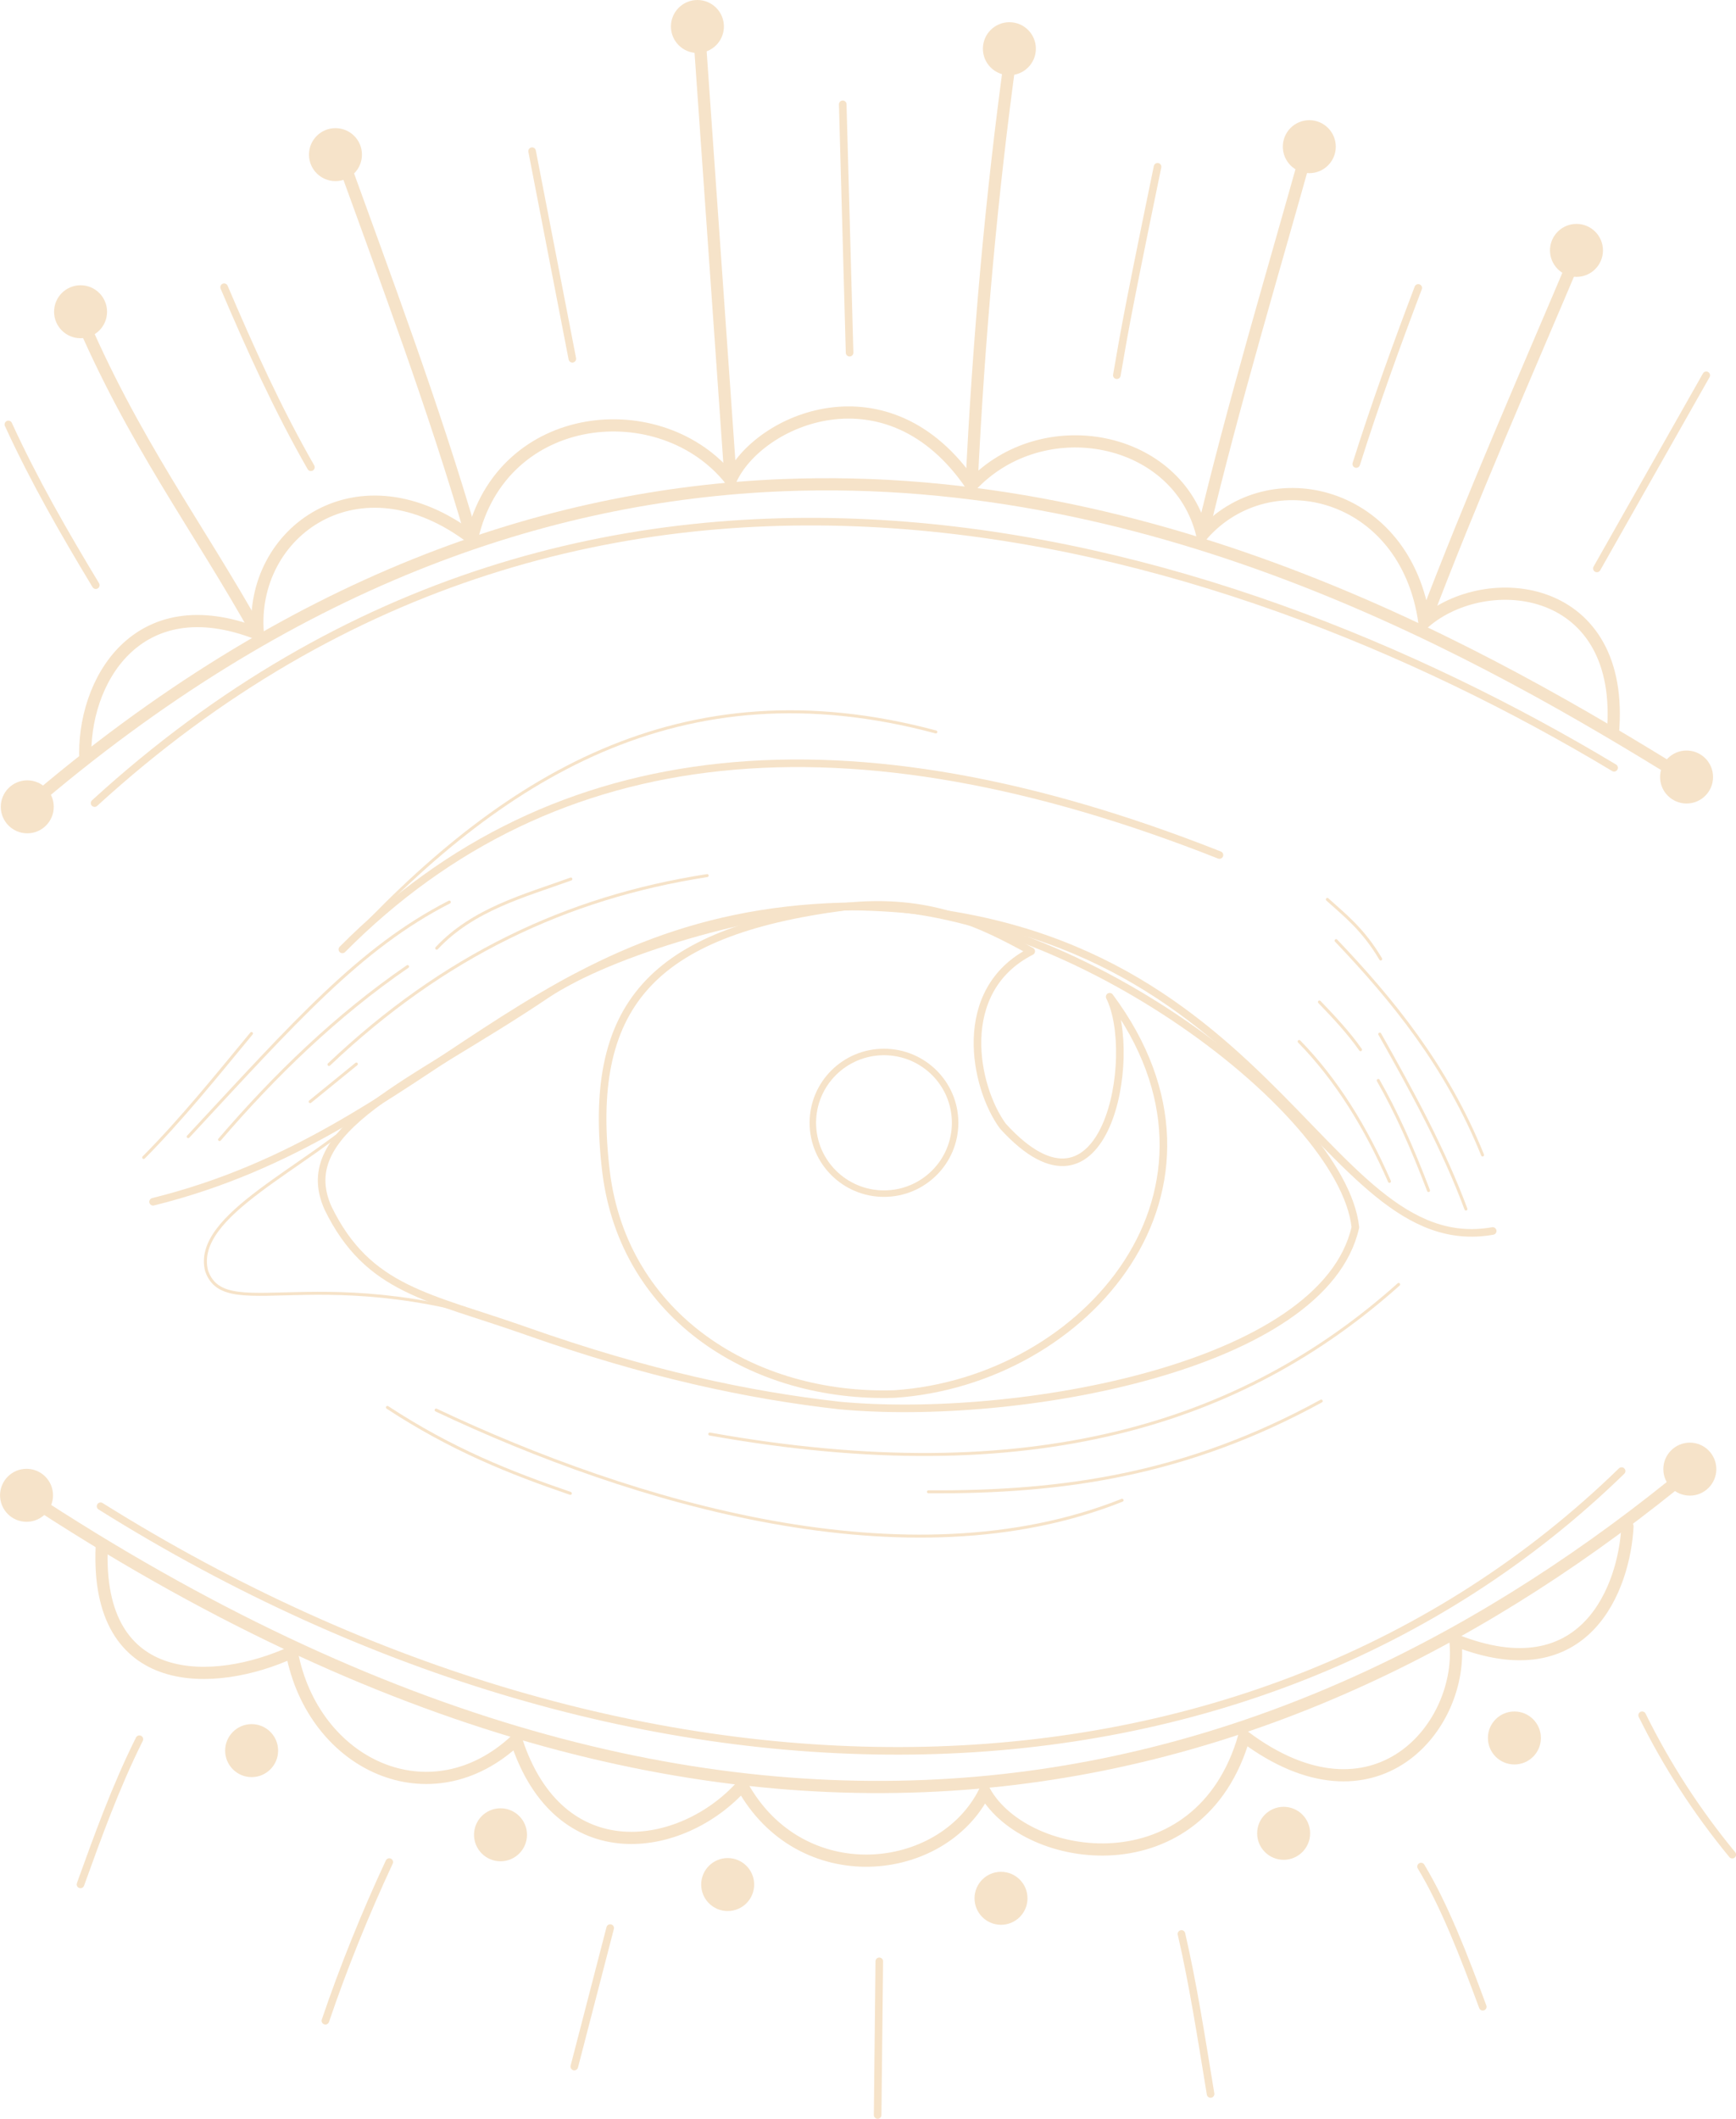 <?xml version="1.0" encoding="UTF-8" standalone="no"?>
<!-- Created with Inkscape (http://www.inkscape.org/) -->

<svg width="37.751mm" height="46.067mm" viewBox="0 0 37.751 46.067" version="1.1" id="svg14601" inkscape:version="1.1.2 (0a00cf5339, 2022-02-04, custom)" sodipodi:docname="occult_eye.svg" xmlns:inkscape="http://www.inkscape.org/namespaces/inkscape" xmlns:sodipodi="http://sodipodi.sourceforge.net/DTD/sodipodi-0.dtd" xmlns="http://www.w3.org/2000/svg" xmlns:svg="http://www.w3.org/2000/svg">
  <sodipodi:namedview id="namedview14603" pagecolor="#ffffff" bordercolor="#666666" borderopacity="1.0" inkscape:pageshadow="2" inkscape:pageopacity="0.0" inkscape:pagecheckerboard="false" inkscape:document-units="mm" showgrid="false" inkscape:zoom="2" inkscape:cx="344.42169" inkscape:cy="173.90177" inkscape:window-width="3832" inkscape:window-height="2152" inkscape:window-x="1920" inkscape:window-y="0" inkscape:window-maximized="1" inkscape:current-layer="layer1" />
  <defs id="defs14598" />
  <g inkscape:label="Layer 1" inkscape:groupmode="layer" id="layer1" transform="translate(-63.195,-79.822)">
    <path style="fill:none;stroke:#f6e3c9;stroke-width:0.265;stroke-linecap:butt;stroke-linejoin:miter;stroke-miterlimit:4;stroke-dasharray:none;stroke-opacity:1" d="m 63.796,97.358 c 5.696,-4.901 11.285,-6.78 16.41,-6.987 8.273,-0.334 15.336,3.69 19.681,6.39" id="path15090" sodipodi:nodetypes="csc" />
    <path style="fill:none;stroke:#f6e3c9;stroke-width:0.165;stroke-linecap:round;stroke-linejoin:miter;stroke-miterlimit:4;stroke-dasharray:none;stroke-opacity:1" d="M 65.252,97.283 C 76.134,87.337 89.669,91.335 98.295,96.515" id="path15528" sodipodi:nodetypes="cc" />
    <path style="fill:none;stroke:#f6e3c9;stroke-width:0.265;stroke-linecap:butt;stroke-linejoin:miter;stroke-miterlimit:4;stroke-dasharray:none;stroke-opacity:1" d="m 65.052,96.348 c -0.076,-1.687 1.113,-3.783 3.75,-2.747 -0.194,-2.211 2.195,-3.952 4.658,-2.074 0.643,-2.837 4.128,-3.156 5.623,-1.269 0.591,-1.32 3.425,-2.558 5.239,0.121 1.555,-1.654 4.493,-1.092 5.018,1.073 1.462,-1.669 4.431,-0.956 4.831,1.901 1.363,-1.176 4.396,-0.855 4.096,2.431" id="path16152" sodipodi:nodetypes="cccccccc" />
    <path style="fill:none;stroke:#f6e3c9;stroke-width:0.265px;stroke-linecap:butt;stroke-linejoin:miter;stroke-opacity:1" d="M 79.083,90.257 78.39,80.383" id="path18942" />
    <path style="fill:none;stroke:#f6e3c9;stroke-width:0.265px;stroke-linecap:butt;stroke-linejoin:miter;stroke-opacity:1" d="m 84.322,90.378 c 0.154,-3.2 0.434,-6.321 0.852,-9.356" id="path18944" sodipodi:nodetypes="cc" />
    <path style="fill:none;stroke:#f6e3c9;stroke-width:0.265px;stroke-linecap:butt;stroke-linejoin:miter;stroke-opacity:1" d="m 89.339,91.451 c 0.687,-2.886 1.538,-5.692 2.327,-8.529" id="path19036" sodipodi:nodetypes="cc" />
    <path style="fill:none;stroke:#f6e3c9;stroke-width:0.265px;stroke-linecap:butt;stroke-linejoin:miter;stroke-opacity:1" d="m 94.17,93.352 c 1.036,-2.729 2.196,-5.353 3.318,-8.009" id="path19128" sodipodi:nodetypes="cc" />
    <path style="fill:none;stroke:#f6e3c9;stroke-width:0.265px;stroke-linecap:butt;stroke-linejoin:miter;stroke-opacity:1" d="M 73.459,91.526 C 72.618,88.634 71.587,85.902 70.59,83.142" id="path19220" sodipodi:nodetypes="cc" />
    <path style="fill:none;stroke:#f6e3c9;stroke-width:0.265px;stroke-linecap:butt;stroke-linejoin:miter;stroke-opacity:1" d="m 68.802,93.6 c -1.306,-2.343 -2.717,-4.178 -3.917,-7.028" id="path19350" sodipodi:nodetypes="cc" />
    <path style="fill:none;stroke:#f6e3c9;stroke-width:0.165;stroke-linecap:round;stroke-linejoin:miter;stroke-miterlimit:4;stroke-dasharray:none;stroke-opacity:1" d="m 68.069,86.067 c 0.57,1.338 1.168,2.66 1.887,3.914" id="path19719" sodipodi:nodetypes="cc" />
    <path style="fill:none;stroke:#f6e3c9;stroke-width:0.165;stroke-linecap:round;stroke-linejoin:miter;stroke-miterlimit:4;stroke-dasharray:none;stroke-opacity:1" d="m 63.377,89.05 c 0.559,1.22 1.219,2.365 1.901,3.495" id="path19906" sodipodi:nodetypes="cc" />
    <path style="fill:none;stroke:#f6e3c9;stroke-width:0.165;stroke-linecap:round;stroke-linejoin:miter;stroke-miterlimit:4;stroke-dasharray:none;stroke-opacity:1" d="m 74.766,83.109 0.875,4.513" id="path25048" />
    <path style="fill:none;stroke:#f6e3c9;stroke-width:0.165;stroke-linecap:round;stroke-linejoin:miter;stroke-miterlimit:4;stroke-dasharray:none;stroke-opacity:1" d="m 81.521,82.09 0.149,5.4" id="path25083" />
    <path style="fill:none;stroke:#f6e3c9;stroke-width:0.165;stroke-linecap:round;stroke-linejoin:miter;stroke-miterlimit:4;stroke-dasharray:none;stroke-opacity:1" d="m 87.482,87.98 c 0.144,-0.802 0.115,-0.801 0.885,-4.532" id="path25118" sodipodi:nodetypes="cc" />
    <path style="fill:none;stroke:#f6e3c9;stroke-width:0.165;stroke-linecap:round;stroke-linejoin:miter;stroke-miterlimit:4;stroke-dasharray:none;stroke-opacity:1" d="m 92.688,89.911 c 0.421,-1.332 0.879,-2.593 1.348,-3.829" id="path25243" sodipodi:nodetypes="cc" />
    <path style="fill:none;stroke:#f6e3c9;stroke-width:0.165;stroke-linecap:round;stroke-linejoin:miter;stroke-miterlimit:4;stroke-dasharray:none;stroke-opacity:1" d="m 97.921,92.181 2.378,-4.199" id="path25468" />
    <circle style="fill:#f6e3c9;fill-opacity:1;stroke-width:0.165;stroke-linecap:round;stroke-miterlimit:4;stroke-dasharray:none" id="path25797" cx="64.947" cy="86.6" r="0.576" />
    <circle style="fill:#f6e3c9;fill-opacity:1;stroke-width:0.165;stroke-linecap:round;stroke-miterlimit:4;stroke-dasharray:none" id="path25797-5" cx="70.49" cy="83.184" r="0.576" />
    <circle style="fill:#f6e3c9;fill-opacity:1;stroke-width:0.165;stroke-linecap:round;stroke-miterlimit:4;stroke-dasharray:none" id="path25797-6" cx="78.361" cy="80.398" r="0.576" />
    <circle style="fill:#f6e3c9;fill-opacity:1;stroke-width:0.165;stroke-linecap:round;stroke-miterlimit:4;stroke-dasharray:none" id="path25797-2" cx="85.145" cy="80.881" r="0.576" />
    <circle style="fill:#f6e3c9;fill-opacity:1;stroke-width:0.165;stroke-linecap:round;stroke-miterlimit:4;stroke-dasharray:none" id="path25797-9" cx="91.667" cy="83.011" r="0.576" />
    <circle style="fill:#f6e3c9;fill-opacity:1;stroke-width:0.165;stroke-linecap:round;stroke-miterlimit:4;stroke-dasharray:none" id="path25797-1" cx="97.477" cy="85.266" r="0.576" />
    <circle style="fill:#f6e3c9;fill-opacity:1;stroke-width:0.165;stroke-linecap:round;stroke-miterlimit:4;stroke-dasharray:none" id="path25797-27" cx="63.788" cy="97.364" r="0.576" />
    <circle style="fill:#f6e3c9;fill-opacity:1;stroke-width:0.165;stroke-linecap:round;stroke-miterlimit:4;stroke-dasharray:none" id="path25797-0" cx="99.871" cy="96.716" r="0.576" />
    <circle style="fill:#f6e3c9;fill-opacity:1;stroke-width:0.165;stroke-linecap:round;stroke-miterlimit:4;stroke-dasharray:none" id="path25797-93" cx="63.772" cy="112.333" r="0.576" />
    <circle style="fill:#f6e3c9;fill-opacity:1;stroke-width:0.165;stroke-linecap:round;stroke-miterlimit:4;stroke-dasharray:none" id="path25797-60" cx="99.942" cy="111.764" r="0.576" />
    <circle style="fill:#f6e3c9;fill-opacity:1;stroke-width:0.165;stroke-linecap:round;stroke-miterlimit:4;stroke-dasharray:none" id="path25797-62" cx="96.127" cy="117.609" r="0.576" />
    <circle style="fill:#f6e3c9;fill-opacity:1;stroke-width:0.165;stroke-linecap:round;stroke-miterlimit:4;stroke-dasharray:none" id="path25797-61" cx="91.109" cy="119.682" r="0.576" />
    <circle style="fill:#f6e3c9;fill-opacity:1;stroke-width:0.165;stroke-linecap:round;stroke-miterlimit:4;stroke-dasharray:none" id="path25797-8" cx="84.963" cy="121.095" r="0.576" />
    <circle style="fill:#f6e3c9;fill-opacity:1;stroke-width:0.165;stroke-linecap:round;stroke-miterlimit:4;stroke-dasharray:none" id="path25797-7" cx="79.019" cy="120.796" r="0.576" />
    <circle style="fill:#f6e3c9;fill-opacity:1;stroke-width:0.165;stroke-linecap:round;stroke-miterlimit:4;stroke-dasharray:none" id="path25797-92" cx="74.079" cy="119.714" r="0.576" />
    <circle style="fill:#f6e3c9;fill-opacity:1;stroke-width:0.165;stroke-linecap:round;stroke-miterlimit:4;stroke-dasharray:none" id="path25797-02" cx="68.667" cy="117.884" r="0.576" />
    <path style="fill:none;stroke:#f6e3c9;stroke-width:0.265;stroke-linecap:butt;stroke-linejoin:miter;stroke-miterlimit:4;stroke-dasharray:none;stroke-opacity:1" d="m 63.755,112.341 c 15.513,10.227 27.549,6.604 36.218,-0.559" id="path26134" sodipodi:nodetypes="cc" />
    <path style="fill:none;stroke:#f6e3c9;stroke-width:0.165;stroke-linecap:round;stroke-linejoin:miter;stroke-miterlimit:4;stroke-dasharray:none;stroke-opacity:1" d="m 98.458,111.806 c -8.029,7.821 -21.32,8.127 -33.076,0.765" id="path26510" sodipodi:nodetypes="cc" />
    <path style="fill:none;stroke:#f6e3c9;stroke-width:0.265px;stroke-linecap:round;stroke-linejoin:miter;stroke-opacity:1" d="m 65.408,113.433 c -0.15,3.193 2.467,3.073 4.132,2.312 0.465,2.46 3.022,3.649 4.88,1.903 0.935,2.894 3.619,2.448 4.913,0.994 1.277,2.318 4.347,1.994 5.275,0.135 0.907,1.607 4.693,2.121 5.643,-1.202 2.846,2.136 4.801,-0.231 4.592,-2.092 2.855,1.133 3.676,-1.174 3.743,-2.472" id="path26773" sodipodi:nodetypes="cccccccc" />
    <path style="fill:none;stroke:#f6e3c9;stroke-width:0.165;stroke-linecap:round;stroke-linejoin:miter;stroke-miterlimit:4;stroke-dasharray:none;stroke-opacity:1" d="m 98.905,117.115 c 0.528,1.072 1.179,2.083 1.96,3.031" id="path29012" sodipodi:nodetypes="cc" />
    <path style="fill:none;stroke:#f6e3c9;stroke-width:0.165;stroke-linecap:round;stroke-linejoin:miter;stroke-miterlimit:4;stroke-dasharray:none;stroke-opacity:1" d="m 94.097,120.405 c 0.508,0.842 0.93,1.933 1.342,3.048" id="path29123" sodipodi:nodetypes="cc" />
    <path style="fill:none;stroke:#f6e3c9;stroke-width:0.165;stroke-linecap:round;stroke-linejoin:miter;stroke-miterlimit:4;stroke-dasharray:none;stroke-opacity:1" d="m 88.887,121.87 c 0.249,1.072 0.437,2.284 0.633,3.479" id="path29234" sodipodi:nodetypes="cc" />
    <path style="fill:none;stroke:#f6e3c9;stroke-width:0.165;stroke-linecap:round;stroke-linejoin:miter;stroke-miterlimit:4;stroke-dasharray:none;stroke-opacity:1" d="m 82.316,122.465 -0.036,3.342" id="path29345" />
    <path style="fill:none;stroke:#f6e3c9;stroke-width:0.165;stroke-linecap:round;stroke-linejoin:miter;stroke-miterlimit:4;stroke-dasharray:none;stroke-opacity:1" d="m 76.464,121.742 -0.78,3.011" id="path29413" />
    <path style="fill:none;stroke:#f6e3c9;stroke-width:0.165;stroke-linecap:round;stroke-linejoin:miter;stroke-miterlimit:4;stroke-dasharray:none;stroke-opacity:1" d="m 71.66,120.307 c -0.527,1.132 -0.992,2.281 -1.389,3.45" id="path29448" sodipodi:nodetypes="cc" />
    <path style="fill:none;stroke:#f6e3c9;stroke-width:0.165;stroke-linecap:round;stroke-linejoin:miter;stroke-miterlimit:4;stroke-dasharray:none;stroke-opacity:1" d="m 66.226,117.636 c -0.516,1.035 -0.898,2.096 -1.281,3.157" id="path29559" sodipodi:nodetypes="cc" />
    <path style="fill:none;stroke:#f6e3c9;stroke-width:0.065;stroke-linecap:round;stroke-linejoin:miter;stroke-miterlimit:4;stroke-dasharray:none;stroke-opacity:1" d="m 71.62,110.422 c 1.394,0.916 2.678,1.425 3.978,1.869" id="path29670" sodipodi:nodetypes="cc" />
    <path style="fill:none;stroke:#f6e3c9;stroke-width:0.065;stroke-linecap:round;stroke-linejoin:miter;stroke-miterlimit:4;stroke-dasharray:none;stroke-opacity:1" d="m 72.679,110.48 c 4.283,2.024 10.253,3.821 14.916,1.961" id="path30085" sodipodi:nodetypes="cc" />
    <path style="fill:none;stroke:#f6e3c9;stroke-width:0.065;stroke-linecap:round;stroke-linejoin:miter;stroke-miterlimit:4;stroke-dasharray:none;stroke-opacity:1" d="m 83.385,112.257 c 2.929,0.018 5.614,-0.37 8.541,-1.973" id="path30272" sodipodi:nodetypes="cc" />
    <path style="fill:none;stroke:#f6e3c9;stroke-width:0.065;stroke-linecap:round;stroke-linejoin:miter;stroke-miterlimit:4;stroke-dasharray:none;stroke-opacity:1" d="m 78.63,111.001 c 6.988,1.251 11.604,-0.233 14.98,-3.253" id="path30549" sodipodi:nodetypes="cc" />
    <path style="fill:none;stroke:#f6e3c9;stroke-width:0.065;stroke-linecap:round;stroke-linejoin:miter;stroke-miterlimit:4;stroke-dasharray:none;stroke-opacity:1" d="m 92.059,99.377 c 0.38,0.344 0.775,0.646 1.161,1.296" id="path30712" sodipodi:nodetypes="cc" />
    <path style="fill:none;stroke:#f6e3c9;stroke-width:0.065;stroke-linecap:round;stroke-linejoin:miter;stroke-miterlimit:4;stroke-dasharray:none;stroke-opacity:1" d="m 92.25,100.273 c 1.217,1.279 2.405,2.725 3.185,4.661" id="path30837" sodipodi:nodetypes="cc" />
    <path style="fill:none;stroke:#f6e3c9;stroke-width:0.065;stroke-linecap:round;stroke-linejoin:miter;stroke-miterlimit:4;stroke-dasharray:none;stroke-opacity:1" d="m 93.199,102.305 c 0.71,1.257 1.397,2.518 1.874,3.804" id="path31076" sodipodi:nodetypes="cc" />
    <path style="fill:none;stroke:#f6e3c9;stroke-width:0.065;stroke-linecap:round;stroke-linejoin:miter;stroke-miterlimit:4;stroke-dasharray:none;stroke-opacity:1" d="m 91.887,101.607 c 0.322,0.335 0.638,0.672 0.894,1.038" id="path31201" sodipodi:nodetypes="cc" />
    <path style="fill:none;stroke:#f6e3c9;stroke-width:0.065;stroke-linecap:round;stroke-linejoin:miter;stroke-miterlimit:4;stroke-dasharray:none;stroke-opacity:1" d="m 93.166,103.313 c 0.383,0.672 0.723,1.422 1.094,2.394" id="path31364" sodipodi:nodetypes="cc" />
    <path style="fill:none;stroke:#f6e3c9;stroke-width:0.065;stroke-linecap:round;stroke-linejoin:miter;stroke-miterlimit:4;stroke-dasharray:none;stroke-opacity:1" d="m 91.446,102.466 c 0.812,0.83 1.449,1.863 1.964,3.041" id="path31793" sodipodi:nodetypes="cc" />
    <path style="fill:none;stroke:#f6e3c9;stroke-width:0.065;stroke-linecap:round;stroke-linejoin:miter;stroke-miterlimit:4;stroke-dasharray:none;stroke-opacity:1" d="m 66.319,104.988 c 0.821,-0.827 1.579,-1.769 2.345,-2.696" id="path31918" sodipodi:nodetypes="cc" />
    <path style="fill:none;stroke:#f6e3c9;stroke-width:0.065;stroke-linecap:round;stroke-linejoin:miter;stroke-miterlimit:4;stroke-dasharray:none;stroke-opacity:1" d="m 67.288,104.535 c 2.326,-2.501 3.728,-4.102 5.678,-5.1" id="path32081" sodipodi:nodetypes="cc" />
    <path style="fill:none;stroke:#f6e3c9;stroke-width:0.065;stroke-linecap:round;stroke-linejoin:miter;stroke-miterlimit:4;stroke-dasharray:none;stroke-opacity:1" d="m 67.97,104.599 c 1.186,-1.382 2.539,-2.699 4.088,-3.762" id="path32434" sodipodi:nodetypes="cc" />
    <path style="fill:none;stroke:#f6e3c9;stroke-width:0.065;stroke-linecap:round;stroke-linejoin:miter;stroke-miterlimit:4;stroke-dasharray:none;stroke-opacity:1" d="m 69.94,103.774 1.005,-0.818" id="path32749" sodipodi:nodetypes="cc" />
    <path style="fill:none;stroke:#f6e3c9;stroke-width:0.065;stroke-linecap:round;stroke-linejoin:miter;stroke-miterlimit:4;stroke-dasharray:none;stroke-opacity:1" d="m 70.349,102.966 c 2.49,-2.359 5.162,-3.632 8.224,-4.107" id="path32912" sodipodi:nodetypes="cc" />
    <path style="fill:none;stroke:#f6e3c9;stroke-width:0.065;stroke-linecap:round;stroke-linejoin:miter;stroke-miterlimit:4;stroke-dasharray:none;stroke-opacity:1" d="m 72.691,100.438 c 0.789,-0.846 1.907,-1.139 2.918,-1.504" id="path33075" sodipodi:nodetypes="cc" />
    <path style="fill:none;stroke:#f6e3c9;stroke-width:0.065;stroke-linecap:round;stroke-linejoin:miter;stroke-miterlimit:4;stroke-dasharray:none;stroke-opacity:1" d="m 70.64,100.464 c 3.418,-3.73 7.347,-6.217 12.906,-4.728" id="path33318" sodipodi:nodetypes="cc" />
    <path style="fill:none;stroke:#f6e3c9;stroke-width:0.165;stroke-linecap:round;stroke-linejoin:miter;stroke-miterlimit:4;stroke-dasharray:none;stroke-opacity:1" d="m 70.64,100.464 c 4.612,-4.645 11.009,-5.239 19.073,-2.052" id="path33462" sodipodi:nodetypes="cc" />
    <path style="fill:none;stroke:#f6e3c9;stroke-width:0.165;stroke-linecap:round;stroke-linejoin:miter;stroke-miterlimit:4;stroke-dasharray:none;stroke-opacity:1" d="m 66.524,105.951 c 6.066,-1.503 8.217,-6.239 14.994,-6.421 9.316,0.014 10.345,7.726 14.137,7.056" id="path33587" sodipodi:nodetypes="ccc" />
    <path style="fill:none;stroke:#f6e3c9;stroke-width:0.165;stroke-linecap:round;stroke-linejoin:round;stroke-miterlimit:4;stroke-dasharray:none;stroke-opacity:1" d="m 81.548,99.536 c -1.854,0.053 -5.06,0.96 -6.481,1.917 -2.894,1.95 -5.518,2.897 -4.739,4.634 0.873,1.795 2.202,1.929 4.309,2.673 2.643,0.934 4.842,1.399 6.816,1.621 3.838,0.358 10.533,-0.831 11.216,-3.876 -0.283,-2.606 -6.485,-7.224 -11.122,-6.97 z" id="path34092" sodipodi:nodetypes="cscsccc" />
    <path style="fill:none;stroke:#f6e3c9;stroke-width:0.065;stroke-linecap:butt;stroke-linejoin:miter;stroke-miterlimit:4;stroke-dasharray:none;stroke-opacity:1" d="m 75.419,109.021 c -4.971,-2.037 -7.305,-0.314 -7.732,-1.571 -0.306,-1.216 2.194,-2.234 3.559,-3.539" id="path35911" sodipodi:nodetypes="ccc" />
    <path style="fill:none;stroke:#f6e3c9;stroke-width:0.165;stroke-linecap:butt;stroke-linejoin:round;stroke-miterlimit:4;stroke-dasharray:none;stroke-opacity:1" d="m 87.326,101.493 c 3.107,4.173 -0.508,8.359 -4.677,8.638 -3.068,0.098 -5.883,-1.675 -6.274,-4.824 -0.433,-3.601 0.963,-5.22 5.173,-5.77 1.852,-0.199 2.978,0.368 4.072,0.968 -1.672,0.851 -1.237,2.958 -0.615,3.803 2.241,2.462 2.956,-1.543 2.321,-2.815 z" id="path36328" sodipodi:nodetypes="ccccccc" />
    <ellipse style="fill:none;fill-opacity:1;stroke:#f6e3c9;stroke-width:0.141;stroke-linecap:round;stroke-linejoin:round;stroke-miterlimit:4;stroke-dasharray:none;stroke-opacity:1" id="path37045" cx="82.418" cy="104.234" rx="1.547" ry="1.54" />
  </g>
</svg>
